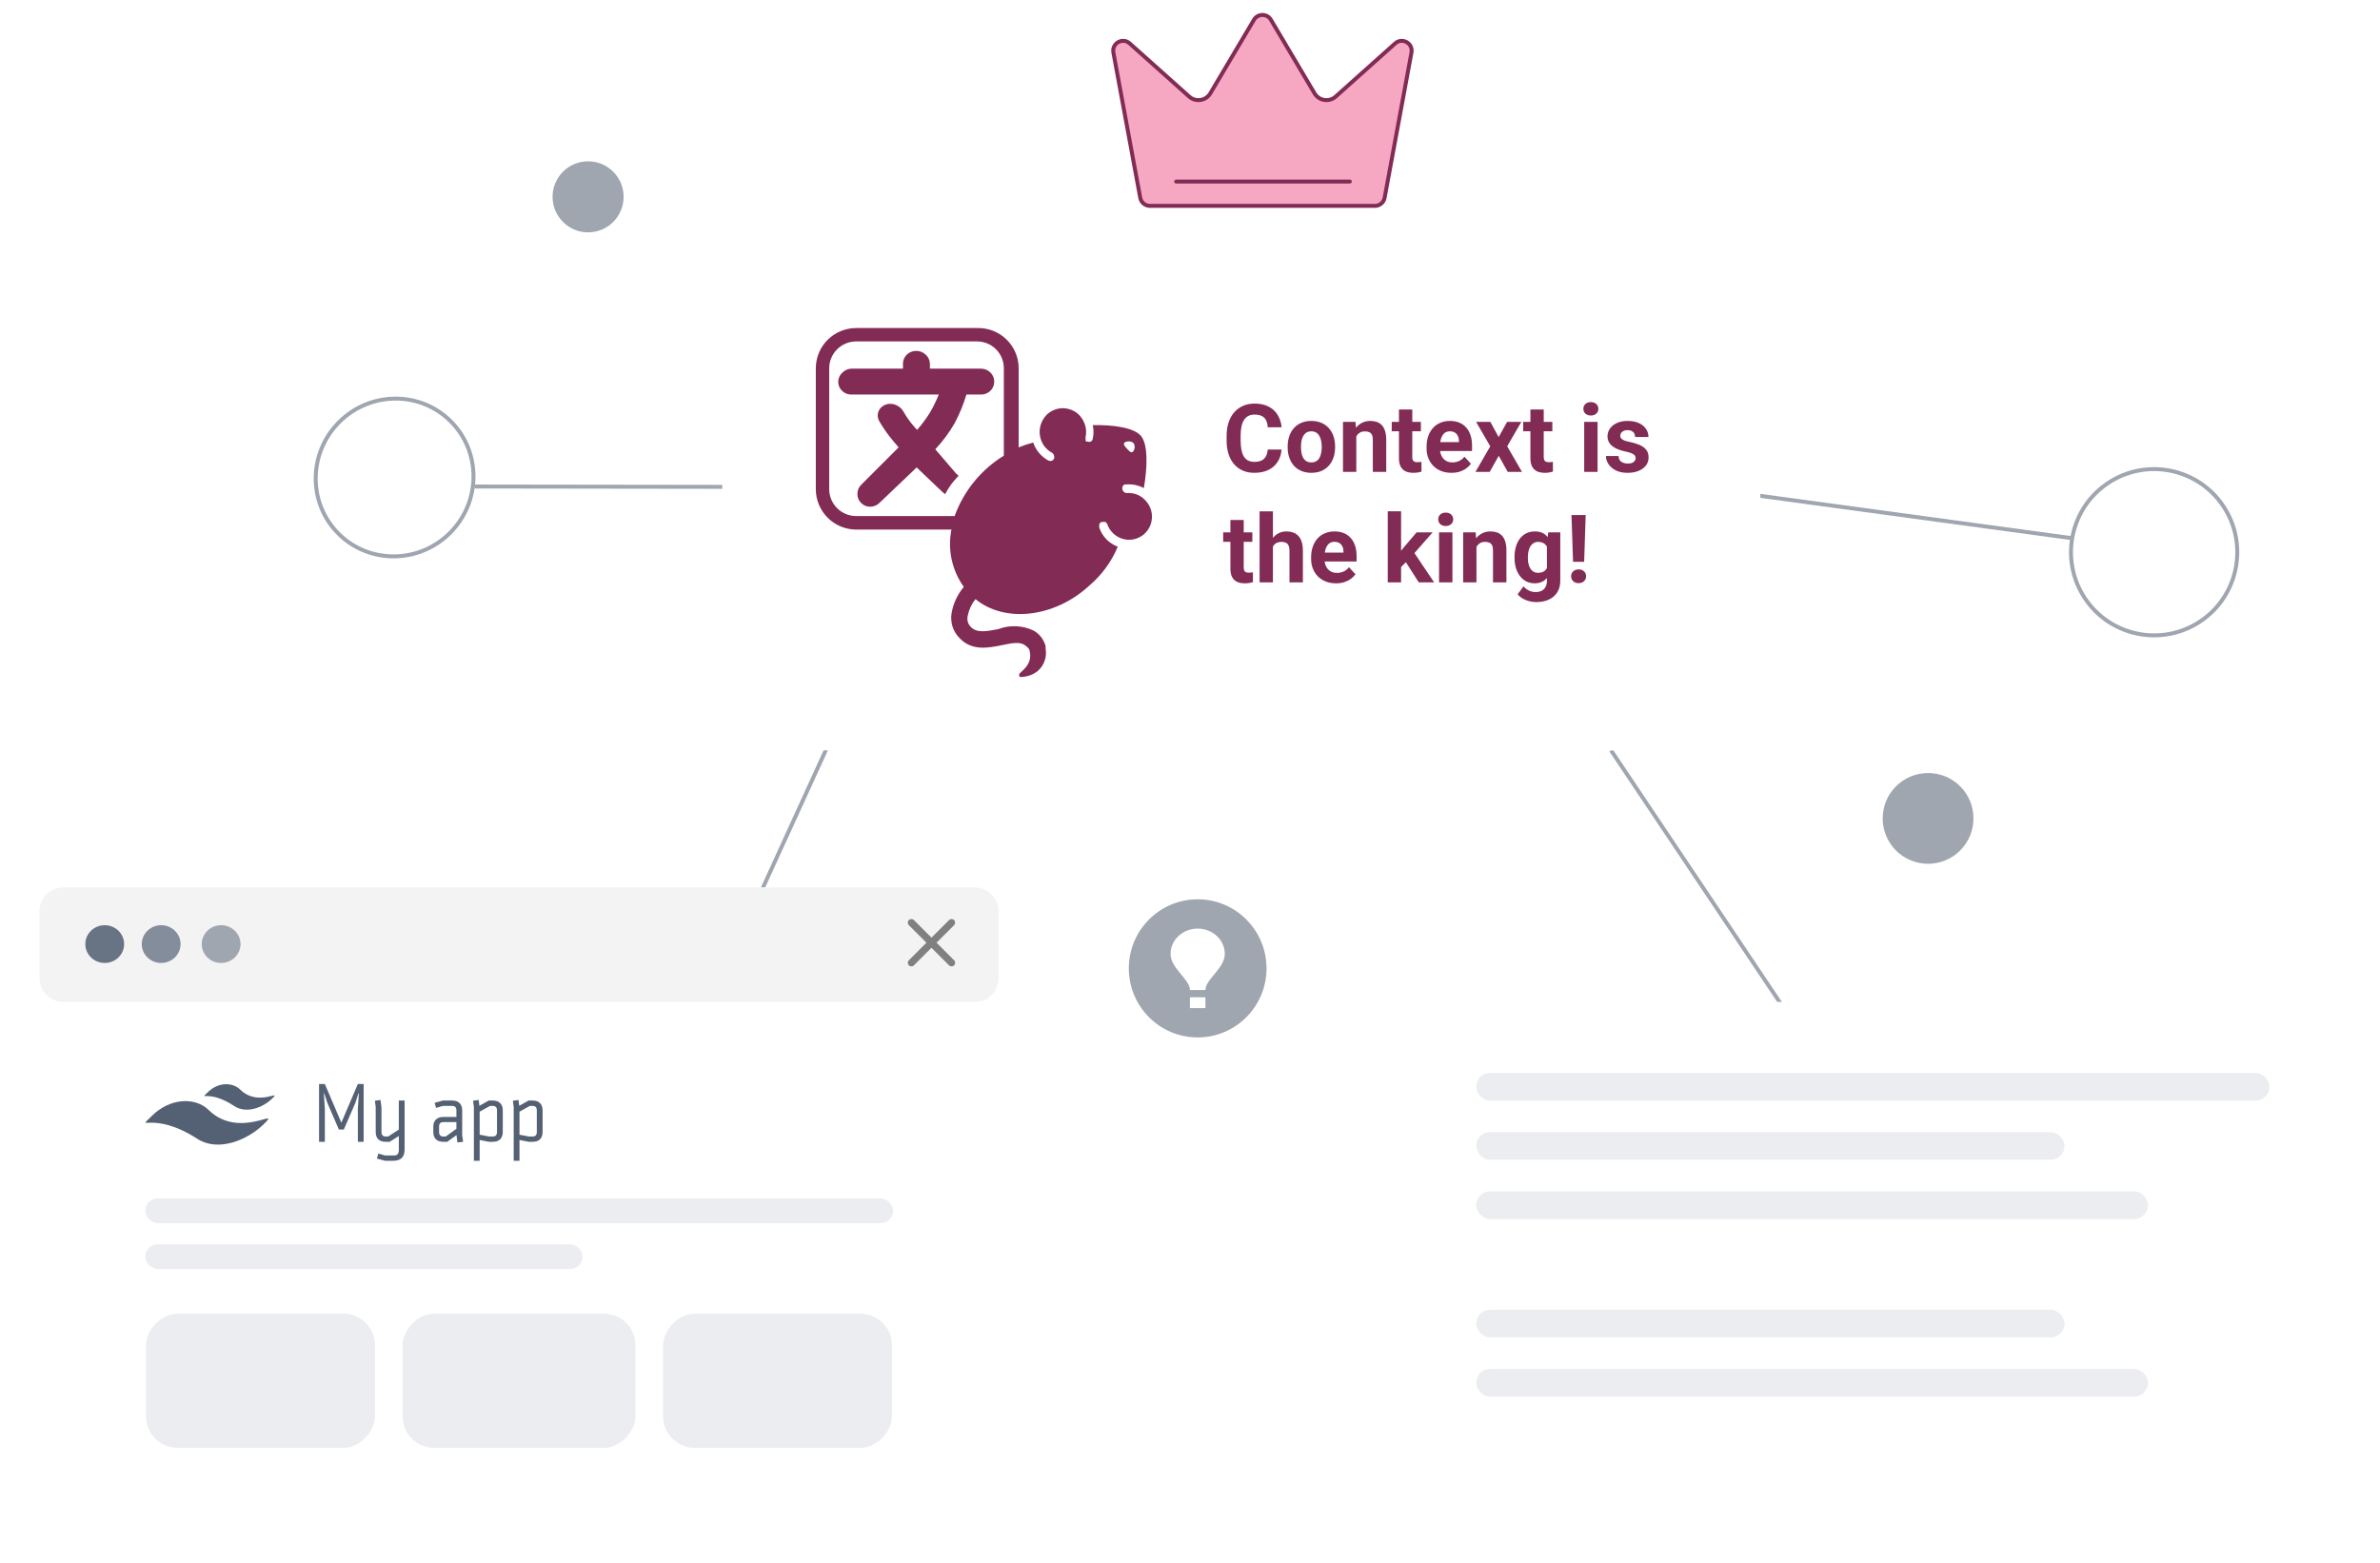 <svg width="603" height="396" viewBox="0 0 603 396" fill="none" xmlns="http://www.w3.org/2000/svg">
  <path fill-rule="evenodd" clip-rule="evenodd"
    d="M303.444 262.875C313.078 262.875 320.887 255.04 320.887 245.375C320.887 235.71 313.078 227.875 303.444 227.875C293.81 227.875 286 235.71 286 245.375C286 255.04 293.81 262.875 303.444 262.875ZM301.48 255.451H305.407V252.703H301.48V255.451ZM301.48 250.871H305.407C305.407 249.596 306.464 248.32 307.598 246.953C308.906 245.375 310.316 243.675 310.316 241.711C310.316 238.176 307.233 235.299 303.444 235.299C299.655 235.299 296.572 238.176 296.572 241.711C296.572 243.675 297.982 245.375 299.29 246.953C300.423 248.32 301.48 249.596 301.48 250.871Z"
    fill="#9FA6B0" />
  <path
    d="M178.977 291.188H179.852L181.496 295.574L183.137 291.188H184.012L181.84 296.875H181.145L178.977 291.188ZM178.578 291.188H179.41L179.555 294.985V296.875H178.578V291.188ZM183.578 291.188H184.414V296.875H183.434V294.985L183.578 291.188ZM186.711 296.414L187.859 292.649H188.867L187.172 297.52C187.133 297.624 187.082 297.737 187.02 297.86C186.957 297.982 186.875 298.098 186.773 298.207C186.674 298.319 186.551 298.409 186.402 298.477C186.254 298.547 186.074 298.582 185.863 298.582C185.78 298.582 185.699 298.574 185.621 298.559C185.546 298.546 185.474 298.531 185.406 298.516L185.402 297.797C185.428 297.8 185.46 297.802 185.496 297.805C185.535 297.808 185.566 297.809 185.59 297.809C185.746 297.809 185.876 297.789 185.98 297.75C186.085 297.714 186.169 297.654 186.234 297.571C186.302 297.487 186.359 297.375 186.406 297.235L186.711 296.414ZM186.062 292.649L187.066 295.813L187.234 296.805L186.582 296.973L185.047 292.649H186.062ZM193.781 296.028V294.012C193.781 293.861 193.754 293.731 193.699 293.621C193.645 293.512 193.561 293.427 193.449 293.367C193.34 293.308 193.202 293.278 193.035 293.278C192.882 293.278 192.749 293.304 192.637 293.356C192.525 293.408 192.438 293.478 192.375 293.567C192.312 293.655 192.281 293.755 192.281 293.867H191.344C191.344 293.701 191.384 293.539 191.465 293.383C191.546 293.227 191.663 293.087 191.816 292.965C191.97 292.843 192.154 292.746 192.367 292.676C192.581 292.606 192.82 292.571 193.086 292.571C193.404 292.571 193.685 292.624 193.93 292.731C194.177 292.837 194.371 292.999 194.512 293.215C194.655 293.429 194.727 293.697 194.727 294.02V295.899C194.727 296.091 194.74 296.265 194.766 296.418C194.794 296.569 194.835 296.701 194.887 296.813V296.875H193.922C193.878 296.774 193.842 296.645 193.816 296.489C193.793 296.33 193.781 296.176 193.781 296.028ZM193.918 294.305L193.926 294.887H193.25C193.076 294.887 192.922 294.904 192.789 294.938C192.656 294.969 192.546 295.016 192.457 295.078C192.368 295.141 192.302 295.216 192.258 295.305C192.214 295.393 192.191 295.494 192.191 295.606C192.191 295.718 192.217 295.821 192.27 295.914C192.322 296.005 192.397 296.077 192.496 296.129C192.598 296.181 192.72 296.207 192.863 296.207C193.056 296.207 193.224 296.168 193.367 296.09C193.513 296.009 193.628 295.912 193.711 295.797C193.794 295.68 193.839 295.569 193.844 295.465L194.148 295.883C194.117 295.99 194.064 296.104 193.988 296.227C193.913 296.349 193.814 296.466 193.691 296.578C193.572 296.688 193.427 296.778 193.258 296.848C193.091 296.918 192.898 296.953 192.68 296.953C192.404 296.953 192.158 296.899 191.941 296.789C191.725 296.677 191.556 296.528 191.434 296.34C191.311 296.15 191.25 295.935 191.25 295.696C191.25 295.472 191.292 295.274 191.375 295.102C191.461 294.927 191.586 294.781 191.75 294.664C191.917 294.547 192.12 294.459 192.359 294.399C192.599 294.336 192.872 294.305 193.18 294.305H193.918ZM196.656 293.461V298.5H195.715V292.649H196.582L196.656 293.461ZM199.41 294.723V294.805C199.41 295.112 199.374 295.397 199.301 295.66C199.23 295.921 199.125 296.149 198.984 296.344C198.846 296.537 198.676 296.686 198.473 296.793C198.27 296.9 198.035 296.953 197.77 296.953C197.507 296.953 197.276 296.905 197.078 296.809C196.883 296.71 196.717 296.571 196.582 296.391C196.447 296.211 196.337 296 196.254 295.758C196.173 295.513 196.116 295.245 196.082 294.953V294.637C196.116 294.327 196.173 294.046 196.254 293.793C196.337 293.541 196.447 293.323 196.582 293.141C196.717 292.959 196.883 292.818 197.078 292.719C197.273 292.62 197.501 292.571 197.762 292.571C198.027 292.571 198.263 292.623 198.469 292.727C198.674 292.828 198.848 292.974 198.988 293.164C199.129 293.352 199.234 293.578 199.305 293.844C199.375 294.107 199.41 294.4 199.41 294.723ZM198.469 294.805V294.723C198.469 294.528 198.451 294.347 198.414 294.18C198.378 294.011 198.32 293.862 198.242 293.735C198.164 293.607 198.064 293.508 197.941 293.438C197.822 293.365 197.677 293.328 197.508 293.328C197.341 293.328 197.198 293.357 197.078 293.414C196.958 293.469 196.858 293.546 196.777 293.645C196.697 293.744 196.634 293.86 196.59 293.992C196.546 294.123 196.514 294.265 196.496 294.418V295.176C196.527 295.364 196.581 295.535 196.656 295.692C196.732 295.848 196.839 295.973 196.977 296.067C197.117 296.158 197.297 296.203 197.516 296.203C197.685 296.203 197.829 296.167 197.949 296.094C198.069 296.021 198.167 295.921 198.242 295.793C198.32 295.663 198.378 295.513 198.414 295.344C198.451 295.175 198.469 294.995 198.469 294.805ZM201.156 293.461V298.5H200.215V292.649H201.082L201.156 293.461ZM203.91 294.723V294.805C203.91 295.112 203.874 295.397 203.801 295.66C203.73 295.921 203.625 296.149 203.484 296.344C203.346 296.537 203.176 296.686 202.973 296.793C202.77 296.9 202.535 296.953 202.27 296.953C202.007 296.953 201.776 296.905 201.578 296.809C201.383 296.71 201.217 296.571 201.082 296.391C200.947 296.211 200.837 296 200.754 295.758C200.673 295.513 200.616 295.245 200.582 294.953V294.637C200.616 294.327 200.673 294.046 200.754 293.793C200.837 293.541 200.947 293.323 201.082 293.141C201.217 292.959 201.383 292.818 201.578 292.719C201.773 292.62 202.001 292.571 202.262 292.571C202.527 292.571 202.763 292.623 202.969 292.727C203.174 292.828 203.348 292.974 203.488 293.164C203.629 293.352 203.734 293.578 203.805 293.844C203.875 294.107 203.91 294.4 203.91 294.723ZM202.969 294.805V294.723C202.969 294.528 202.951 294.347 202.914 294.18C202.878 294.011 202.82 293.862 202.742 293.735C202.664 293.607 202.564 293.508 202.441 293.438C202.322 293.365 202.177 293.328 202.008 293.328C201.841 293.328 201.698 293.357 201.578 293.414C201.458 293.469 201.358 293.546 201.277 293.645C201.197 293.744 201.134 293.86 201.09 293.992C201.046 294.123 201.014 294.265 200.996 294.418V295.176C201.027 295.364 201.081 295.535 201.156 295.692C201.232 295.848 201.339 295.973 201.477 296.067C201.617 296.158 201.797 296.203 202.016 296.203C202.185 296.203 202.329 296.167 202.449 296.094C202.569 296.021 202.667 295.921 202.742 295.793C202.82 295.663 202.878 295.513 202.914 295.344C202.951 295.175 202.969 294.995 202.969 294.805Z"
    fill="white" />
  <path
    d="M488.5 218.875C494.851 218.875 500 213.727 500 207.375C500 201.024 494.851 195.875 488.5 195.875C482.149 195.875 477 201.024 477 207.375C477 213.727 482.149 218.875 488.5 218.875Z"
    fill="#9FA6B0" />
  <path
    d="M149 58.875C153.971 58.875 158 54.846 158 49.875C158 44.905 153.971 40.875 149 40.875C144.029 40.875 140 44.905 140 49.875C140 54.846 144.029 58.875 149 58.875Z"
    fill="#9FA6B0" />
  <path
    d="M114.217 106.775C121.961 114.531 121.875 127.188 114.006 135.044C106.138 142.901 93.481 142.966 85.737 135.209C77.993 127.453 78.078 114.796 85.947 106.94C93.816 99.084 106.473 99.019 114.217 106.775Z"
    fill="white" stroke="#9FA6B0" />
  <line x1="120.24" y1="123.275" x2="192.001" y2="123.375" stroke="#9FA6B0" />
  <line x1="189.66" y1="232.882" x2="213.083" y2="181.667" stroke="#9FA6B0" />
  <line x1="454.671" y1="259.561" x2="408.183" y2="190.153" stroke="#9FA6B0" />
  <line x1="527.784" y1="136.763" x2="436.932" y2="124.416" stroke="#9FA6B0" />
  <circle cx="545.775" cy="139.932" r="21.063" transform="rotate(-123.447 545.775 139.932)"
    fill="white" stroke="#9FA6B0" />
  <g filter="url(#filter0_d_737_1407)">
    <rect x="183" y="64.124" width="263" height="126" rx="20" fill="white" />
  </g>
  <path
    d="M321.184 113.913H324.688C324.617 115.061 324.301 116.081 323.738 116.971C323.184 117.862 322.406 118.557 321.406 119.057C320.414 119.557 319.219 119.807 317.82 119.807C316.727 119.807 315.746 119.62 314.879 119.245C314.012 118.862 313.27 118.315 312.652 117.604C312.043 116.893 311.578 116.034 311.258 115.026C310.938 114.018 310.777 112.889 310.777 111.639V110.456C310.777 109.206 310.941 108.077 311.27 107.069C311.605 106.053 312.082 105.19 312.699 104.479C313.324 103.768 314.07 103.221 314.938 102.838C315.805 102.456 316.773 102.264 317.844 102.264C319.266 102.264 320.465 102.522 321.441 103.038C322.426 103.553 323.188 104.264 323.727 105.17C324.273 106.077 324.602 107.108 324.711 108.264H321.195C321.156 107.577 321.02 106.995 320.785 106.518C320.551 106.034 320.195 105.67 319.719 105.428C319.25 105.178 318.625 105.053 317.844 105.053C317.258 105.053 316.746 105.163 316.309 105.381C315.871 105.6 315.504 105.932 315.207 106.378C314.91 106.823 314.688 107.385 314.539 108.065C314.398 108.737 314.328 109.526 314.328 110.432V111.639C314.328 112.522 314.395 113.299 314.527 113.971C314.66 114.635 314.863 115.198 315.137 115.659C315.418 116.112 315.777 116.456 316.215 116.69C316.66 116.917 317.195 117.03 317.82 117.03C318.555 117.03 319.16 116.913 319.637 116.678C320.113 116.444 320.477 116.096 320.727 115.635C320.984 115.174 321.137 114.6 321.184 113.913ZM326.246 113.362V113.116C326.246 112.186 326.379 111.331 326.645 110.549C326.91 109.76 327.297 109.077 327.805 108.499C328.312 107.92 328.938 107.471 329.68 107.151C330.422 106.823 331.273 106.659 332.234 106.659C333.195 106.659 334.051 106.823 334.801 107.151C335.551 107.471 336.18 107.92 336.688 108.499C337.203 109.077 337.594 109.76 337.859 110.549C338.125 111.331 338.258 112.186 338.258 113.116V113.362C338.258 114.284 338.125 115.139 337.859 115.928C337.594 116.71 337.203 117.393 336.688 117.979C336.18 118.557 335.555 119.006 334.812 119.327C334.07 119.647 333.219 119.807 332.258 119.807C331.297 119.807 330.441 119.647 329.691 119.327C328.949 119.006 328.32 118.557 327.805 117.979C327.297 117.393 326.91 116.71 326.645 115.928C326.379 115.139 326.246 114.284 326.246 113.362ZM329.621 113.116V113.362C329.621 113.893 329.668 114.389 329.762 114.85C329.855 115.311 330.004 115.717 330.207 116.069C330.418 116.413 330.691 116.682 331.027 116.878C331.363 117.073 331.773 117.17 332.258 117.17C332.727 117.17 333.129 117.073 333.465 116.878C333.801 116.682 334.07 116.413 334.273 116.069C334.477 115.717 334.625 115.311 334.719 114.85C334.82 114.389 334.871 113.893 334.871 113.362V113.116C334.871 112.6 334.82 112.116 334.719 111.663C334.625 111.202 334.473 110.795 334.262 110.444C334.059 110.085 333.789 109.803 333.453 109.6C333.117 109.397 332.711 109.295 332.234 109.295C331.758 109.295 331.352 109.397 331.016 109.6C330.688 109.803 330.418 110.085 330.207 110.444C330.004 110.795 329.855 111.202 329.762 111.663C329.668 112.116 329.621 112.6 329.621 113.116ZM343.637 109.6V119.573H340.262V106.893H343.426L343.637 109.6ZM343.145 112.788H342.23C342.23 111.85 342.352 111.006 342.594 110.256C342.836 109.499 343.176 108.854 343.613 108.323C344.051 107.784 344.57 107.374 345.172 107.092C345.781 106.803 346.461 106.659 347.211 106.659C347.805 106.659 348.348 106.745 348.84 106.917C349.332 107.088 349.754 107.362 350.105 107.737C350.465 108.112 350.738 108.608 350.926 109.225C351.121 109.842 351.219 110.596 351.219 111.487V119.573H347.82V111.475C347.82 110.913 347.742 110.475 347.586 110.163C347.43 109.85 347.199 109.631 346.895 109.506C346.598 109.374 346.23 109.307 345.793 109.307C345.34 109.307 344.945 109.397 344.609 109.577C344.281 109.756 344.008 110.006 343.789 110.327C343.578 110.639 343.418 111.006 343.309 111.428C343.199 111.85 343.145 112.303 343.145 112.788ZM359.996 106.893V109.284H352.613V106.893H359.996ZM354.441 103.764H357.816V115.753C357.816 116.12 357.863 116.401 357.957 116.596C358.059 116.792 358.207 116.928 358.402 117.006C358.598 117.077 358.844 117.112 359.141 117.112C359.352 117.112 359.539 117.104 359.703 117.088C359.875 117.065 360.02 117.042 360.137 117.018L360.148 119.503C359.859 119.596 359.547 119.67 359.211 119.725C358.875 119.78 358.504 119.807 358.098 119.807C357.355 119.807 356.707 119.686 356.152 119.444C355.605 119.194 355.184 118.795 354.887 118.249C354.59 117.702 354.441 116.983 354.441 116.092V103.764ZM367.754 119.807C366.77 119.807 365.887 119.651 365.105 119.338C364.324 119.018 363.66 118.577 363.113 118.014C362.574 117.452 362.16 116.799 361.871 116.057C361.582 115.307 361.438 114.51 361.438 113.667V113.198C361.438 112.237 361.574 111.358 361.848 110.561C362.121 109.764 362.512 109.073 363.02 108.487C363.535 107.901 364.16 107.452 364.895 107.139C365.629 106.819 366.457 106.659 367.379 106.659C368.277 106.659 369.074 106.807 369.77 107.104C370.465 107.401 371.047 107.823 371.516 108.37C371.992 108.917 372.352 109.573 372.594 110.338C372.836 111.096 372.957 111.94 372.957 112.87V114.276H362.879V112.026H369.641V111.768C369.641 111.299 369.555 110.881 369.383 110.514C369.219 110.139 368.969 109.842 368.633 109.624C368.297 109.405 367.867 109.295 367.344 109.295C366.898 109.295 366.516 109.393 366.195 109.588C365.875 109.784 365.613 110.057 365.41 110.409C365.215 110.76 365.066 111.174 364.965 111.651C364.871 112.12 364.824 112.635 364.824 113.198V113.667C364.824 114.174 364.895 114.643 365.035 115.073C365.184 115.503 365.391 115.874 365.656 116.186C365.93 116.499 366.258 116.741 366.641 116.913C367.031 117.085 367.473 117.17 367.965 117.17C368.574 117.17 369.141 117.053 369.664 116.819C370.195 116.577 370.652 116.213 371.035 115.729L372.676 117.51C372.41 117.893 372.047 118.26 371.586 118.612C371.133 118.963 370.586 119.253 369.945 119.479C369.305 119.698 368.574 119.807 367.754 119.807ZM377.598 106.893L379.695 110.749L381.852 106.893H385.449L381.863 113.092L385.613 119.573H382.004L379.719 115.495L377.434 119.573H373.824L377.574 113.092L373.988 106.893H377.598ZM393.301 106.893V109.284H385.918V106.893H393.301ZM387.746 103.764H391.121V115.753C391.121 116.12 391.168 116.401 391.262 116.596C391.363 116.792 391.512 116.928 391.707 117.006C391.902 117.077 392.148 117.112 392.445 117.112C392.656 117.112 392.844 117.104 393.008 117.088C393.18 117.065 393.324 117.042 393.441 117.018L393.453 119.503C393.164 119.596 392.852 119.67 392.516 119.725C392.18 119.78 391.809 119.807 391.402 119.807C390.66 119.807 390.012 119.686 389.457 119.444C388.91 119.194 388.488 118.795 388.191 118.249C387.895 117.702 387.746 116.983 387.746 116.092V103.764ZM404.762 106.893V119.573H401.375V106.893H404.762ZM401.164 103.588C401.164 103.096 401.336 102.69 401.68 102.37C402.023 102.049 402.484 101.889 403.062 101.889C403.633 101.889 404.09 102.049 404.434 102.37C404.785 102.69 404.961 103.096 404.961 103.588C404.961 104.081 404.785 104.487 404.434 104.807C404.09 105.128 403.633 105.288 403.062 105.288C402.484 105.288 402.023 105.128 401.68 104.807C401.336 104.487 401.164 104.081 401.164 103.588ZM414.406 116.069C414.406 115.827 414.336 115.608 414.195 115.413C414.055 115.217 413.793 115.038 413.41 114.874C413.035 114.702 412.492 114.545 411.781 114.405C411.141 114.264 410.543 114.088 409.988 113.878C409.441 113.659 408.965 113.397 408.559 113.092C408.16 112.788 407.848 112.428 407.621 112.014C407.395 111.592 407.281 111.112 407.281 110.573C407.281 110.042 407.395 109.542 407.621 109.073C407.855 108.604 408.188 108.19 408.617 107.831C409.055 107.463 409.586 107.178 410.211 106.975C410.844 106.764 411.555 106.659 412.344 106.659C413.445 106.659 414.391 106.835 415.18 107.186C415.977 107.538 416.586 108.022 417.008 108.639C417.438 109.249 417.652 109.944 417.652 110.725H414.277C414.277 110.397 414.207 110.104 414.066 109.846C413.934 109.581 413.723 109.374 413.434 109.225C413.152 109.069 412.785 108.991 412.332 108.991C411.957 108.991 411.633 109.057 411.359 109.19C411.086 109.315 410.875 109.487 410.727 109.706C410.586 109.917 410.516 110.151 410.516 110.409C410.516 110.604 410.555 110.78 410.633 110.936C410.719 111.085 410.855 111.221 411.043 111.346C411.23 111.471 411.473 111.588 411.77 111.698C412.074 111.799 412.449 111.893 412.895 111.979C413.809 112.167 414.625 112.413 415.344 112.717C416.062 113.014 416.633 113.42 417.055 113.936C417.477 114.444 417.688 115.112 417.688 115.94C417.688 116.503 417.562 117.018 417.312 117.487C417.062 117.956 416.703 118.366 416.234 118.717C415.766 119.061 415.203 119.331 414.547 119.526C413.898 119.713 413.168 119.807 412.355 119.807C411.176 119.807 410.176 119.596 409.355 119.174C408.543 118.753 407.926 118.217 407.504 117.569C407.09 116.913 406.883 116.241 406.883 115.553H410.082C410.098 116.014 410.215 116.385 410.434 116.667C410.66 116.948 410.945 117.151 411.289 117.276C411.641 117.401 412.02 117.463 412.426 117.463C412.863 117.463 413.227 117.405 413.516 117.288C413.805 117.163 414.023 116.999 414.172 116.795C414.328 116.585 414.406 116.342 414.406 116.069ZM317.293 134.893V137.284H309.91V134.893H317.293ZM311.738 131.764H315.113V143.753C315.113 144.12 315.16 144.401 315.254 144.596C315.355 144.792 315.504 144.928 315.699 145.006C315.895 145.077 316.141 145.112 316.438 145.112C316.648 145.112 316.836 145.104 317 145.088C317.172 145.065 317.316 145.042 317.434 145.018L317.445 147.503C317.156 147.596 316.844 147.67 316.508 147.725C316.172 147.78 315.801 147.807 315.395 147.807C314.652 147.807 314.004 147.686 313.449 147.444C312.902 147.194 312.48 146.795 312.184 146.249C311.887 145.702 311.738 144.983 311.738 144.092V131.764ZM322.508 129.573V147.573H319.133V129.573H322.508ZM322.027 140.788H321.102C321.109 139.905 321.227 139.092 321.453 138.35C321.68 137.6 322.004 136.952 322.426 136.405C322.848 135.85 323.352 135.42 323.938 135.116C324.531 134.811 325.188 134.659 325.906 134.659C326.531 134.659 327.098 134.749 327.605 134.928C328.121 135.1 328.562 135.381 328.93 135.772C329.305 136.155 329.594 136.659 329.797 137.284C330 137.909 330.102 138.667 330.102 139.557V147.573H326.703V139.534C326.703 138.971 326.621 138.53 326.457 138.21C326.301 137.881 326.07 137.651 325.766 137.518C325.469 137.378 325.102 137.307 324.664 137.307C324.18 137.307 323.766 137.397 323.422 137.577C323.086 137.756 322.816 138.006 322.613 138.327C322.41 138.639 322.262 139.006 322.168 139.428C322.074 139.85 322.027 140.303 322.027 140.788ZM338.504 147.807C337.52 147.807 336.637 147.651 335.855 147.338C335.074 147.018 334.41 146.577 333.863 146.014C333.324 145.452 332.91 144.799 332.621 144.057C332.332 143.307 332.188 142.51 332.188 141.667V141.198C332.188 140.237 332.324 139.358 332.598 138.561C332.871 137.764 333.262 137.073 333.77 136.487C334.285 135.901 334.91 135.452 335.645 135.139C336.379 134.819 337.207 134.659 338.129 134.659C339.027 134.659 339.824 134.807 340.52 135.104C341.215 135.401 341.797 135.823 342.266 136.37C342.742 136.917 343.102 137.573 343.344 138.338C343.586 139.096 343.707 139.94 343.707 140.87V142.276H333.629V140.026H340.391V139.768C340.391 139.299 340.305 138.881 340.133 138.514C339.969 138.139 339.719 137.842 339.383 137.624C339.047 137.405 338.617 137.295 338.094 137.295C337.648 137.295 337.266 137.393 336.945 137.588C336.625 137.784 336.363 138.057 336.16 138.409C335.965 138.76 335.816 139.174 335.715 139.651C335.621 140.12 335.574 140.635 335.574 141.198V141.667C335.574 142.174 335.645 142.643 335.785 143.073C335.934 143.503 336.141 143.874 336.406 144.186C336.68 144.499 337.008 144.741 337.391 144.913C337.781 145.085 338.223 145.17 338.715 145.17C339.324 145.17 339.891 145.053 340.414 144.819C340.945 144.577 341.402 144.213 341.785 143.729L343.426 145.51C343.16 145.893 342.797 146.26 342.336 146.612C341.883 146.963 341.336 147.253 340.695 147.479C340.055 147.698 339.324 147.807 338.504 147.807ZM354.98 129.561V147.573H351.605V129.561H354.98ZM362.973 134.893L357.465 141.174L354.512 144.163L353.281 141.725L355.625 138.749L358.918 134.893H362.973ZM359.469 147.573L355.719 141.713L358.051 139.674L363.359 147.573H359.469ZM367.988 134.893V147.573H364.602V134.893H367.988ZM364.391 131.588C364.391 131.096 364.562 130.69 364.906 130.37C365.25 130.049 365.711 129.889 366.289 129.889C366.859 129.889 367.316 130.049 367.66 130.37C368.012 130.69 368.188 131.096 368.188 131.588C368.188 132.081 368.012 132.487 367.66 132.807C367.316 133.128 366.859 133.288 366.289 133.288C365.711 133.288 365.25 133.128 364.906 132.807C364.562 132.487 364.391 132.081 364.391 131.588ZM374.082 137.6V147.573H370.707V134.893H373.871L374.082 137.6ZM373.59 140.788H372.676C372.676 139.85 372.797 139.006 373.039 138.256C373.281 137.499 373.621 136.854 374.059 136.323C374.496 135.784 375.016 135.374 375.617 135.092C376.227 134.803 376.906 134.659 377.656 134.659C378.25 134.659 378.793 134.745 379.285 134.917C379.777 135.088 380.199 135.362 380.551 135.737C380.91 136.112 381.184 136.608 381.371 137.225C381.566 137.842 381.664 138.596 381.664 139.487V147.573H378.266V139.475C378.266 138.913 378.188 138.475 378.031 138.163C377.875 137.85 377.645 137.631 377.34 137.506C377.043 137.374 376.676 137.307 376.238 137.307C375.785 137.307 375.391 137.397 375.055 137.577C374.727 137.756 374.453 138.006 374.234 138.327C374.023 138.639 373.863 139.006 373.754 139.428C373.645 139.85 373.59 140.303 373.59 140.788ZM392.258 134.893H395.316V147.151C395.316 148.307 395.059 149.288 394.543 150.092C394.035 150.905 393.324 151.518 392.41 151.932C391.496 152.354 390.434 152.565 389.223 152.565C388.691 152.565 388.129 152.495 387.535 152.354C386.949 152.213 386.387 151.995 385.848 151.698C385.316 151.401 384.871 151.026 384.512 150.573L386 148.581C386.391 149.034 386.844 149.385 387.359 149.635C387.875 149.893 388.445 150.022 389.07 150.022C389.68 150.022 390.195 149.909 390.617 149.682C391.039 149.463 391.363 149.139 391.59 148.71C391.816 148.288 391.93 147.776 391.93 147.174V137.823L392.258 134.893ZM383.727 141.385V141.139C383.727 140.17 383.844 139.292 384.078 138.503C384.32 137.706 384.66 137.022 385.098 136.452C385.543 135.881 386.082 135.44 386.715 135.128C387.348 134.815 388.062 134.659 388.859 134.659C389.703 134.659 390.41 134.815 390.98 135.128C391.551 135.44 392.02 135.885 392.387 136.463C392.754 137.034 393.039 137.71 393.242 138.491C393.453 139.264 393.617 140.112 393.734 141.034V141.573C393.617 142.456 393.441 143.276 393.207 144.034C392.973 144.792 392.664 145.456 392.281 146.026C391.898 146.588 391.422 147.026 390.852 147.338C390.289 147.651 389.617 147.807 388.836 147.807C388.055 147.807 387.348 147.647 386.715 147.327C386.09 147.006 385.555 146.557 385.109 145.979C384.664 145.401 384.32 144.721 384.078 143.94C383.844 143.159 383.727 142.307 383.727 141.385ZM387.102 141.139V141.385C387.102 141.909 387.152 142.397 387.254 142.85C387.355 143.303 387.512 143.706 387.723 144.057C387.941 144.401 388.211 144.67 388.531 144.866C388.859 145.053 389.246 145.147 389.691 145.147C390.309 145.147 390.812 145.018 391.203 144.76C391.594 144.495 391.887 144.131 392.082 143.67C392.277 143.21 392.391 142.678 392.422 142.077V140.542C392.406 140.049 392.34 139.608 392.223 139.217C392.105 138.819 391.941 138.479 391.73 138.198C391.52 137.917 391.246 137.698 390.91 137.542C390.574 137.385 390.176 137.307 389.715 137.307C389.27 137.307 388.883 137.409 388.555 137.612C388.234 137.807 387.965 138.077 387.746 138.42C387.535 138.764 387.375 139.17 387.266 139.639C387.156 140.1 387.102 140.6 387.102 141.139ZM401.75 130.51L401.363 142.358H398.551L398.152 130.51H401.75ZM398.059 146.026C398.059 145.526 398.23 145.112 398.574 144.784C398.926 144.448 399.387 144.28 399.957 144.28C400.535 144.28 400.996 144.448 401.34 144.784C401.684 145.112 401.855 145.526 401.855 146.026C401.855 146.51 401.684 146.92 401.34 147.256C400.996 147.592 400.535 147.76 399.957 147.76C399.387 147.76 398.926 147.592 398.574 147.256C398.23 146.92 398.059 146.51 398.059 146.026Z"
    fill="#822B55" />
  <g clip-path="url(#clip0_737_1407)">
    <path
      d="M290.685 127.368C290.094 126.549 289.308 125.89 288.399 125.451C287.499 125.04 286.51 124.863 285.523 124.935C285.238 124.933 284.963 124.828 284.749 124.64C284.525 124.454 284.38 124.191 284.344 123.902C284.325 123.755 284.325 123.607 284.344 123.46C284.395 123.314 284.47 123.177 284.565 123.054C284.657 122.937 284.769 122.837 284.897 122.759C285.031 122.743 285.167 122.743 285.302 122.759C286.859 122.618 288.424 122.939 289.8 123.681C290.685 118.704 290.943 112.62 289.063 110.445C287.182 108.269 281.91 107.643 276.859 107.716C277.117 108.857 277.117 110.041 276.859 111.182C276.838 111.328 276.784 111.467 276.701 111.588C276.618 111.71 276.508 111.811 276.38 111.883C276.252 111.937 276.114 111.966 275.974 111.966C275.835 111.966 275.697 111.937 275.569 111.883C275.436 111.917 275.296 111.917 275.163 111.883L275.052 111.551C275.032 111.416 275.032 111.28 275.052 111.145C275.015 111 275.015 110.848 275.052 110.703C275.315 109.462 275.172 108.17 274.647 107.016C274.181 105.884 273.367 104.928 272.324 104.288C271.281 103.661 270.073 103.365 268.858 103.44C267.645 103.542 266.489 104.004 265.54 104.767C264.798 105.425 264.218 106.245 263.844 107.163C263.471 108.086 263.332 109.087 263.438 110.076C263.546 111.064 263.888 112.011 264.434 112.841C264.993 113.647 265.739 114.305 266.609 114.759C266.821 114.929 266.976 115.161 267.052 115.422C267.145 115.672 267.145 115.947 267.052 116.196C266.947 116.446 266.748 116.645 266.499 116.749C266.246 116.822 265.977 116.822 265.724 116.749C263.863 115.781 262.449 114.129 261.779 112.141C260.523 112.458 259.291 112.865 258.092 113.357V93.337C258.093 91.968 257.818 90.612 257.285 89.351C256.751 88.09 255.969 86.949 254.985 85.996C254.001 85.043 252.836 84.298 251.558 83.805C250.28 83.311 248.917 83.08 247.548 83.124H216.909C214.201 83.124 211.603 84.201 209.688 86.116C207.772 88.031 206.696 90.629 206.696 93.337V123.976C206.706 126.682 207.785 129.274 209.698 131.187C211.611 133.1 214.204 134.179 216.909 134.189H241.059C240.558 136.696 240.578 139.279 241.117 141.778C241.656 144.276 242.703 146.638 244.193 148.715C242.603 150.608 241.536 152.883 241.096 155.315C240.91 156.46 240.986 157.632 241.317 158.744C241.671 159.84 242.277 160.837 243.087 161.657C246.257 165.049 250.46 164.164 253.926 163.463C256.175 162.984 258.351 162.541 259.641 163.463C260.931 164.385 260.858 164.827 260.894 165.049C261.632 168.33 258.904 169.952 258.24 170.763C258.212 170.847 258.212 170.938 258.24 171.021C258.219 171.119 258.219 171.219 258.24 171.316L258.424 171.538H258.682C260.222 171.508 261.711 170.978 262.922 170.026C263.731 169.323 264.341 168.421 264.692 167.408C265.023 166.398 265.099 165.321 264.913 164.274V163.721C264.699 162.905 264.325 162.139 263.812 161.468C263.299 160.797 262.659 160.234 261.927 159.813C260.534 159.138 259.017 158.753 257.471 158.684C255.924 158.614 254.379 158.86 252.931 159.408C249.539 160.071 247.4 160.403 245.889 158.781C245.55 158.417 245.309 157.973 245.188 157.49C245.06 157.007 245.06 156.499 245.188 156.016C245.494 154.478 246.164 153.037 247.142 151.812C254.516 157.859 266.978 156.569 275.827 148.531C279.041 145.831 281.568 142.407 283.201 138.539C282.121 138.121 281.141 137.48 280.325 136.659C279.512 135.822 278.895 134.814 278.518 133.709C278.482 133.564 278.482 133.412 278.518 133.267C278.485 133.121 278.485 132.97 278.518 132.825C278.569 132.681 278.659 132.553 278.776 132.456L279.145 132.235H279.587H279.993C280.131 132.312 280.256 132.412 280.362 132.53C280.451 132.642 280.526 132.766 280.583 132.898C280.819 133.594 281.196 134.234 281.689 134.779C282.342 135.528 283.177 136.097 284.112 136.433C285.048 136.769 286.054 136.859 287.035 136.696C288.018 136.515 288.941 136.097 289.726 135.479C290.498 134.84 291.095 134.016 291.459 133.083C291.827 132.143 291.948 131.125 291.813 130.125C291.677 129.125 291.289 128.176 290.685 127.368ZM284.897 112.141C285.261 111.917 285.687 111.813 286.113 111.846C286.519 111.875 286.906 112.029 287.219 112.288C287.416 112.636 287.506 113.033 287.477 113.431C287.441 113.813 287.286 114.174 287.035 114.464C286.593 114.869 286.076 114.279 285.597 113.763C285.118 113.247 284.454 112.62 284.897 112.141ZM216.909 130.76C215.107 130.76 213.377 130.046 212.099 128.775C210.821 127.504 210.098 125.779 210.088 123.976V93.337C210.088 91.528 210.807 89.793 212.086 88.514C213.365 87.235 215.1 86.516 216.909 86.516H247.548C248.442 86.516 249.327 86.693 250.152 87.036C250.978 87.38 251.727 87.883 252.358 88.516C252.988 89.15 253.487 89.903 253.826 90.73C254.165 91.557 254.337 92.443 254.332 93.337V115.459C248.568 119.004 244.175 124.398 241.87 130.76H216.909Z"
      fill="#822B55" />
    <path
      d="M244.856 99.974H248.543C249.42 99.987 250.267 99.656 250.902 99.052C251.225 98.751 251.481 98.385 251.652 97.979C251.824 97.572 251.907 97.134 251.898 96.692C251.902 96.257 251.816 95.826 251.645 95.426C251.473 95.026 251.221 94.666 250.902 94.37C250.27 93.756 249.424 93.412 248.543 93.411H235.602V92.194C235.597 91.745 235.496 91.301 235.305 90.894C235.115 90.487 234.838 90.126 234.495 89.835C233.86 89.231 233.013 88.9 232.136 88.913C231.259 88.9 230.412 89.231 229.776 89.835C229.453 90.136 229.198 90.502 229.026 90.908C228.855 91.315 228.771 91.753 228.781 92.194V93.411H215.84C215.402 93.407 214.969 93.49 214.564 93.655C214.159 93.819 213.791 94.062 213.48 94.37C213.142 94.656 212.868 95.012 212.677 95.412C212.487 95.813 212.383 96.249 212.374 96.692C212.364 97.134 212.448 97.572 212.619 97.979C212.791 98.385 213.047 98.751 213.369 99.052C213.682 99.354 214.051 99.592 214.457 99.75C214.862 99.908 215.294 99.984 215.729 99.974H237.851C237.218 101.534 236.479 103.049 235.638 104.509C234.667 106.071 233.57 107.55 232.357 108.933C231.767 108.269 231.177 107.643 230.698 107.016C229.992 106.091 229.351 105.118 228.781 104.103C228.45 103.581 227.994 103.15 227.453 102.85C226.928 102.536 226.332 102.359 225.721 102.333C225.161 102.295 224.6 102.404 224.096 102.65C223.591 102.896 223.16 103.27 222.845 103.735C222.545 104.195 222.385 104.733 222.385 105.283C222.385 105.833 222.545 106.371 222.845 106.832C223.584 108.115 224.409 109.347 225.315 110.519C226.052 111.477 226.864 112.399 227.675 113.357L218.199 122.833C217.886 123.132 217.639 123.493 217.474 123.893C217.309 124.293 217.229 124.723 217.241 125.156C217.224 125.589 217.302 126.021 217.467 126.421C217.633 126.822 217.882 127.183 218.199 127.478C218.505 127.78 218.868 128.017 219.267 128.175C219.666 128.333 220.093 128.41 220.522 128.4C220.964 128.392 221.4 128.297 221.805 128.119C222.21 127.942 222.576 127.687 222.882 127.368L232.246 118.445L238.477 124.381L239.436 125.229L240.063 124.16C240.676 123.111 241.406 122.134 242.238 121.248L242.865 120.547L242.238 119.994L236.966 113.837C238.85 111.834 240.495 109.619 241.869 107.237C243.096 104.918 244.097 102.485 244.856 99.974Z"
      fill="#822B55" />
  </g>
  <g filter="url(#filter1_d_737_1407)">
    <path
      d="M10 230.875C10 227.562 12.686 224.875 16 224.875H247.092C250.405 224.875 253.092 227.562 253.092 230.875V379.875C253.092 383.189 250.406 385.875 247.092 385.875H16C12.686 385.875 10 383.189 10 379.875V230.875Z"
      fill="white" />
  </g>
  <path
    d="M10 230.875C10 227.562 12.686 224.875 16 224.875H247C250.314 224.875 253 227.562 253 230.875V247.875C253 251.189 250.314 253.875 247 253.875H16C12.686 253.875 10 251.189 10 247.875V230.875Z"
    fill="#F3F3F3" />
  <path
    d="M241.734 233.151C241.379 232.796 240.805 232.796 240.451 233.151L236 237.592L231.549 233.141C231.195 232.787 230.621 232.787 230.266 233.141C229.911 233.496 229.911 234.07 230.266 234.425L234.717 238.875L230.266 243.326C229.911 243.681 229.911 244.254 230.266 244.609C230.621 244.964 231.195 244.964 231.549 244.609L236 240.159L240.451 244.609C240.805 244.964 241.379 244.964 241.734 244.609C242.089 244.254 242.089 243.681 241.734 243.326L237.283 238.875L241.734 234.425C242.08 234.079 242.08 233.496 241.734 233.151Z"
    fill="#808080" />
  <ellipse cx="26.534" cy="239.223" rx="4.915" ry="4.783" fill="#687384" />
  <ellipse cx="40.833" cy="239.223" rx="4.915" ry="4.783" fill="#687384" fill-opacity="0.8" />
  <ellipse cx="56.027" cy="239.223" rx="4.915" ry="4.783" fill="#687384" fill-opacity="0.6" />
  <rect x="36.812" y="303.672" width="189.469" height="6.256" rx="3.128" fill="#EBEDF0" />
  <rect x="36.812" y="315.291" width="110.797" height="6.256" rx="3.128" fill="#EBEDF0" />
  <rect width="58" height="34" rx="8" transform="matrix(-1 0 0 1 95 332.875)" fill="#EBEDF0" />
  <rect width="59" height="34" rx="8" transform="matrix(-1 0 0 1 161 332.875)" fill="#EBEDF0" />
  <rect width="58" height="34" rx="8" transform="matrix(-1 0 0 1 226 332.875)" fill="#EBEDF0" />
  <path
    d="M90.835 277.024L89.998 279.534L87.112 286.205H85.858L82.972 279.534L82.135 277.024H82.052L82.303 280.935V289.321H80.839V274.682H82.303L86.485 284.469L90.668 274.682H92.132V289.321H90.668V280.935L90.919 277.024H90.835Z"
    fill="#546074" />
  <path
    d="M101.046 291.307V287.857L98.725 289.321H97.7C96.878 289.321 96.25 289.105 95.818 288.672C95.4 288.24 95.191 287.62 95.191 286.811V280.558L94.982 278.906L96.404 278.718L96.655 280.642V286.853C96.655 287.606 97.017 287.982 97.742 287.982H98.349L101.046 286.226V278.865H102.51V291.307C102.51 293.189 101.548 294.131 99.624 294.131H97.575L95.484 293.566L95.86 292.29L97.575 292.792H99.77C100.231 292.792 100.558 292.674 100.753 292.437C100.949 292.2 101.046 291.823 101.046 291.307Z"
    fill="#546074" />
  <path
    d="M110.116 279.45L112.208 278.865H114.592C115.414 278.865 116.035 279.088 116.453 279.534C116.885 279.966 117.101 280.579 117.101 281.374V287.669L117.331 289.321L115.888 289.488L115.658 287.627L113.316 289.321H112.291C111.483 289.321 110.862 289.105 110.43 288.672C109.998 288.226 109.782 287.606 109.782 286.811V285.536C109.782 284.741 109.998 284.127 110.43 283.695C110.862 283.249 111.483 283.026 112.291 283.026H115.637V281.353C115.637 280.6 115.275 280.224 114.55 280.224H112.208L110.493 280.726L110.116 279.45ZM112.333 287.982H112.94L115.637 286.017V284.323H112.333C111.608 284.323 111.246 284.699 111.246 285.452V286.853C111.246 287.606 111.608 287.982 112.333 287.982Z"
    fill="#546074" />
  <path
    d="M120.065 280.579L119.856 278.906L121.278 278.718L121.466 280.203L123.829 278.865H124.875C125.683 278.865 126.304 279.088 126.736 279.534C127.168 279.966 127.384 280.579 127.384 281.374V286.811C127.384 287.606 127.168 288.226 126.736 288.672C126.304 289.105 125.683 289.321 124.875 289.321H123.871L121.529 288.861V294.131H120.065V280.579ZM124.164 280.224L121.529 281.688V287.522L123.913 287.982H124.833C125.558 287.982 125.92 287.606 125.92 286.853V281.353C125.92 280.6 125.558 280.224 124.833 280.224H124.164Z"
    fill="#546074" />
  <path
    d="M130.153 280.579L129.944 278.906L131.366 278.718L131.555 280.203L133.918 278.865H134.963C135.772 278.865 136.392 279.088 136.824 279.534C137.257 279.966 137.473 280.579 137.473 281.374V286.811C137.473 287.606 137.257 288.226 136.824 288.672C136.392 289.105 135.772 289.321 134.963 289.321H133.959L131.617 288.861V294.131H130.153V280.579ZM134.252 280.224L131.617 281.688V287.522L134.001 287.982H134.921C135.646 287.982 136.009 287.606 136.009 286.853V281.353C136.009 280.6 135.646 280.224 134.921 280.224H134.252Z"
    fill="#546074" />
  <path
    d="M66.945 284.739C62.561 289.09 55.119 291.889 50.028 288.585C38.567 281.146 34.155 287.049 38.539 282.698C42.924 278.347 49.395 277.759 52.993 281.385C60.761 288.762 71.329 280.388 66.945 284.739Z"
    fill="#546074" />
  <path
    d="M69.007 278.316C66.559 280.746 62.334 282.24 59.366 280.269C52.684 275.831 50.243 279.151 52.692 276.721C55.14 274.291 58.841 274.051 60.959 276.184C65.522 280.531 71.456 275.886 69.007 278.316Z"
    fill="#546074" />
  <g filter="url(#filter2_d_737_1407)">
    <path
      d="M354 259.875C354 256.562 356.686 253.875 360 253.875H587C590.314 253.875 593 256.562 593 259.875V366.875C593 370.189 590.314 372.875 587 372.875H360C356.686 372.875 354 370.189 354 366.875V259.875Z"
      fill="white" />
  </g>
  <rect x="374" y="271.875" width="201" height="7" rx="3.5" fill="#EBEDF0" />
  <rect x="374" y="286.875" width="149.067" height="7" rx="3.5" fill="#EBEDF0" />
  <rect x="374" y="301.875" width="170.225" height="7" rx="3.5" fill="#EBEDF0" />
  <rect x="374" y="331.875" width="149.067" height="7" rx="3.5" fill="#EBEDF0" />
  <rect x="374" y="346.875" width="170.225" height="7" rx="3.5" fill="#EBEDF0" />
  <path
    d="M291.352 52.164C290.147 52.164 289.113 51.304 288.894 50.118L282.088 13.311C281.655 10.967 284.435 9.404 286.213 10.993L301.301 24.481C302.944 25.95 305.52 25.553 306.644 23.658L317.701 5.019C318.669 3.386 321.033 3.386 322.001 5.019L333.058 23.658C334.182 25.553 336.758 25.95 338.401 24.481L353.49 10.993C355.267 9.404 358.048 10.967 357.614 13.311L350.809 50.118C350.589 51.304 349.556 52.164 348.35 52.164H291.352Z"
    fill="#F6A7C2" stroke="#822B55" />
  <path d="M342 46L298 46" stroke="#822B55" stroke-linecap="round" />
  <defs>
    <filter id="filter0_d_737_1407" x="173" y="54.124" width="283" height="146"
      filterUnits="userSpaceOnUse" color-interpolation-filters="sRGB">
      <feFlood flood-opacity="0" result="BackgroundImageFix" />
      <feColorMatrix in="SourceAlpha" type="matrix"
        values="0 0 0 0 0 0 0 0 0 0 0 0 0 0 0 0 0 0 127 0" result="hardAlpha" />
      <feOffset />
      <feGaussianBlur stdDeviation="5" />
      <feComposite in2="hardAlpha" operator="out" />
      <feColorMatrix type="matrix" values="0 0 0 0 0 0 0 0 0 0 0 0 0 0 0 0 0 0 0.25 0" />
      <feBlend mode="normal" in2="BackgroundImageFix" result="effect1_dropShadow_737_1407" />
      <feBlend mode="normal" in="SourceGraphic" in2="effect1_dropShadow_737_1407" result="shape" />
    </filter>
    <filter id="filter1_d_737_1407" x="0" y="214.875" width="263.092" height="181"
      filterUnits="userSpaceOnUse" color-interpolation-filters="sRGB">
      <feFlood flood-opacity="0" result="BackgroundImageFix" />
      <feColorMatrix in="SourceAlpha" type="matrix"
        values="0 0 0 0 0 0 0 0 0 0 0 0 0 0 0 0 0 0 127 0" result="hardAlpha" />
      <feOffset />
      <feGaussianBlur stdDeviation="5" />
      <feComposite in2="hardAlpha" operator="out" />
      <feColorMatrix type="matrix" values="0 0 0 0 0 0 0 0 0 0 0 0 0 0 0 0 0 0 0.25 0" />
      <feBlend mode="normal" in2="BackgroundImageFix" result="effect1_dropShadow_737_1407" />
      <feBlend mode="normal" in="SourceGraphic" in2="effect1_dropShadow_737_1407" result="shape" />
    </filter>
    <filter id="filter2_d_737_1407" x="344" y="243.875" width="259" height="139"
      filterUnits="userSpaceOnUse" color-interpolation-filters="sRGB">
      <feFlood flood-opacity="0" result="BackgroundImageFix" />
      <feColorMatrix in="SourceAlpha" type="matrix"
        values="0 0 0 0 0 0 0 0 0 0 0 0 0 0 0 0 0 0 127 0" result="hardAlpha" />
      <feOffset />
      <feGaussianBlur stdDeviation="5" />
      <feComposite in2="hardAlpha" operator="out" />
      <feColorMatrix type="matrix" values="0 0 0 0 0 0 0 0 0 0 0 0 0 0 0 0 0 0 0.25 0" />
      <feBlend mode="normal" in2="BackgroundImageFix" result="effect1_dropShadow_737_1407" />
      <feBlend mode="normal" in="SourceGraphic" in2="effect1_dropShadow_737_1407" result="shape" />
    </filter>
    <clipPath id="clip0_737_1407">
      <rect width="88.487" height="88.487" fill="white" transform="translate(205 83.124)" />
    </clipPath>
  </defs>
</svg>
  